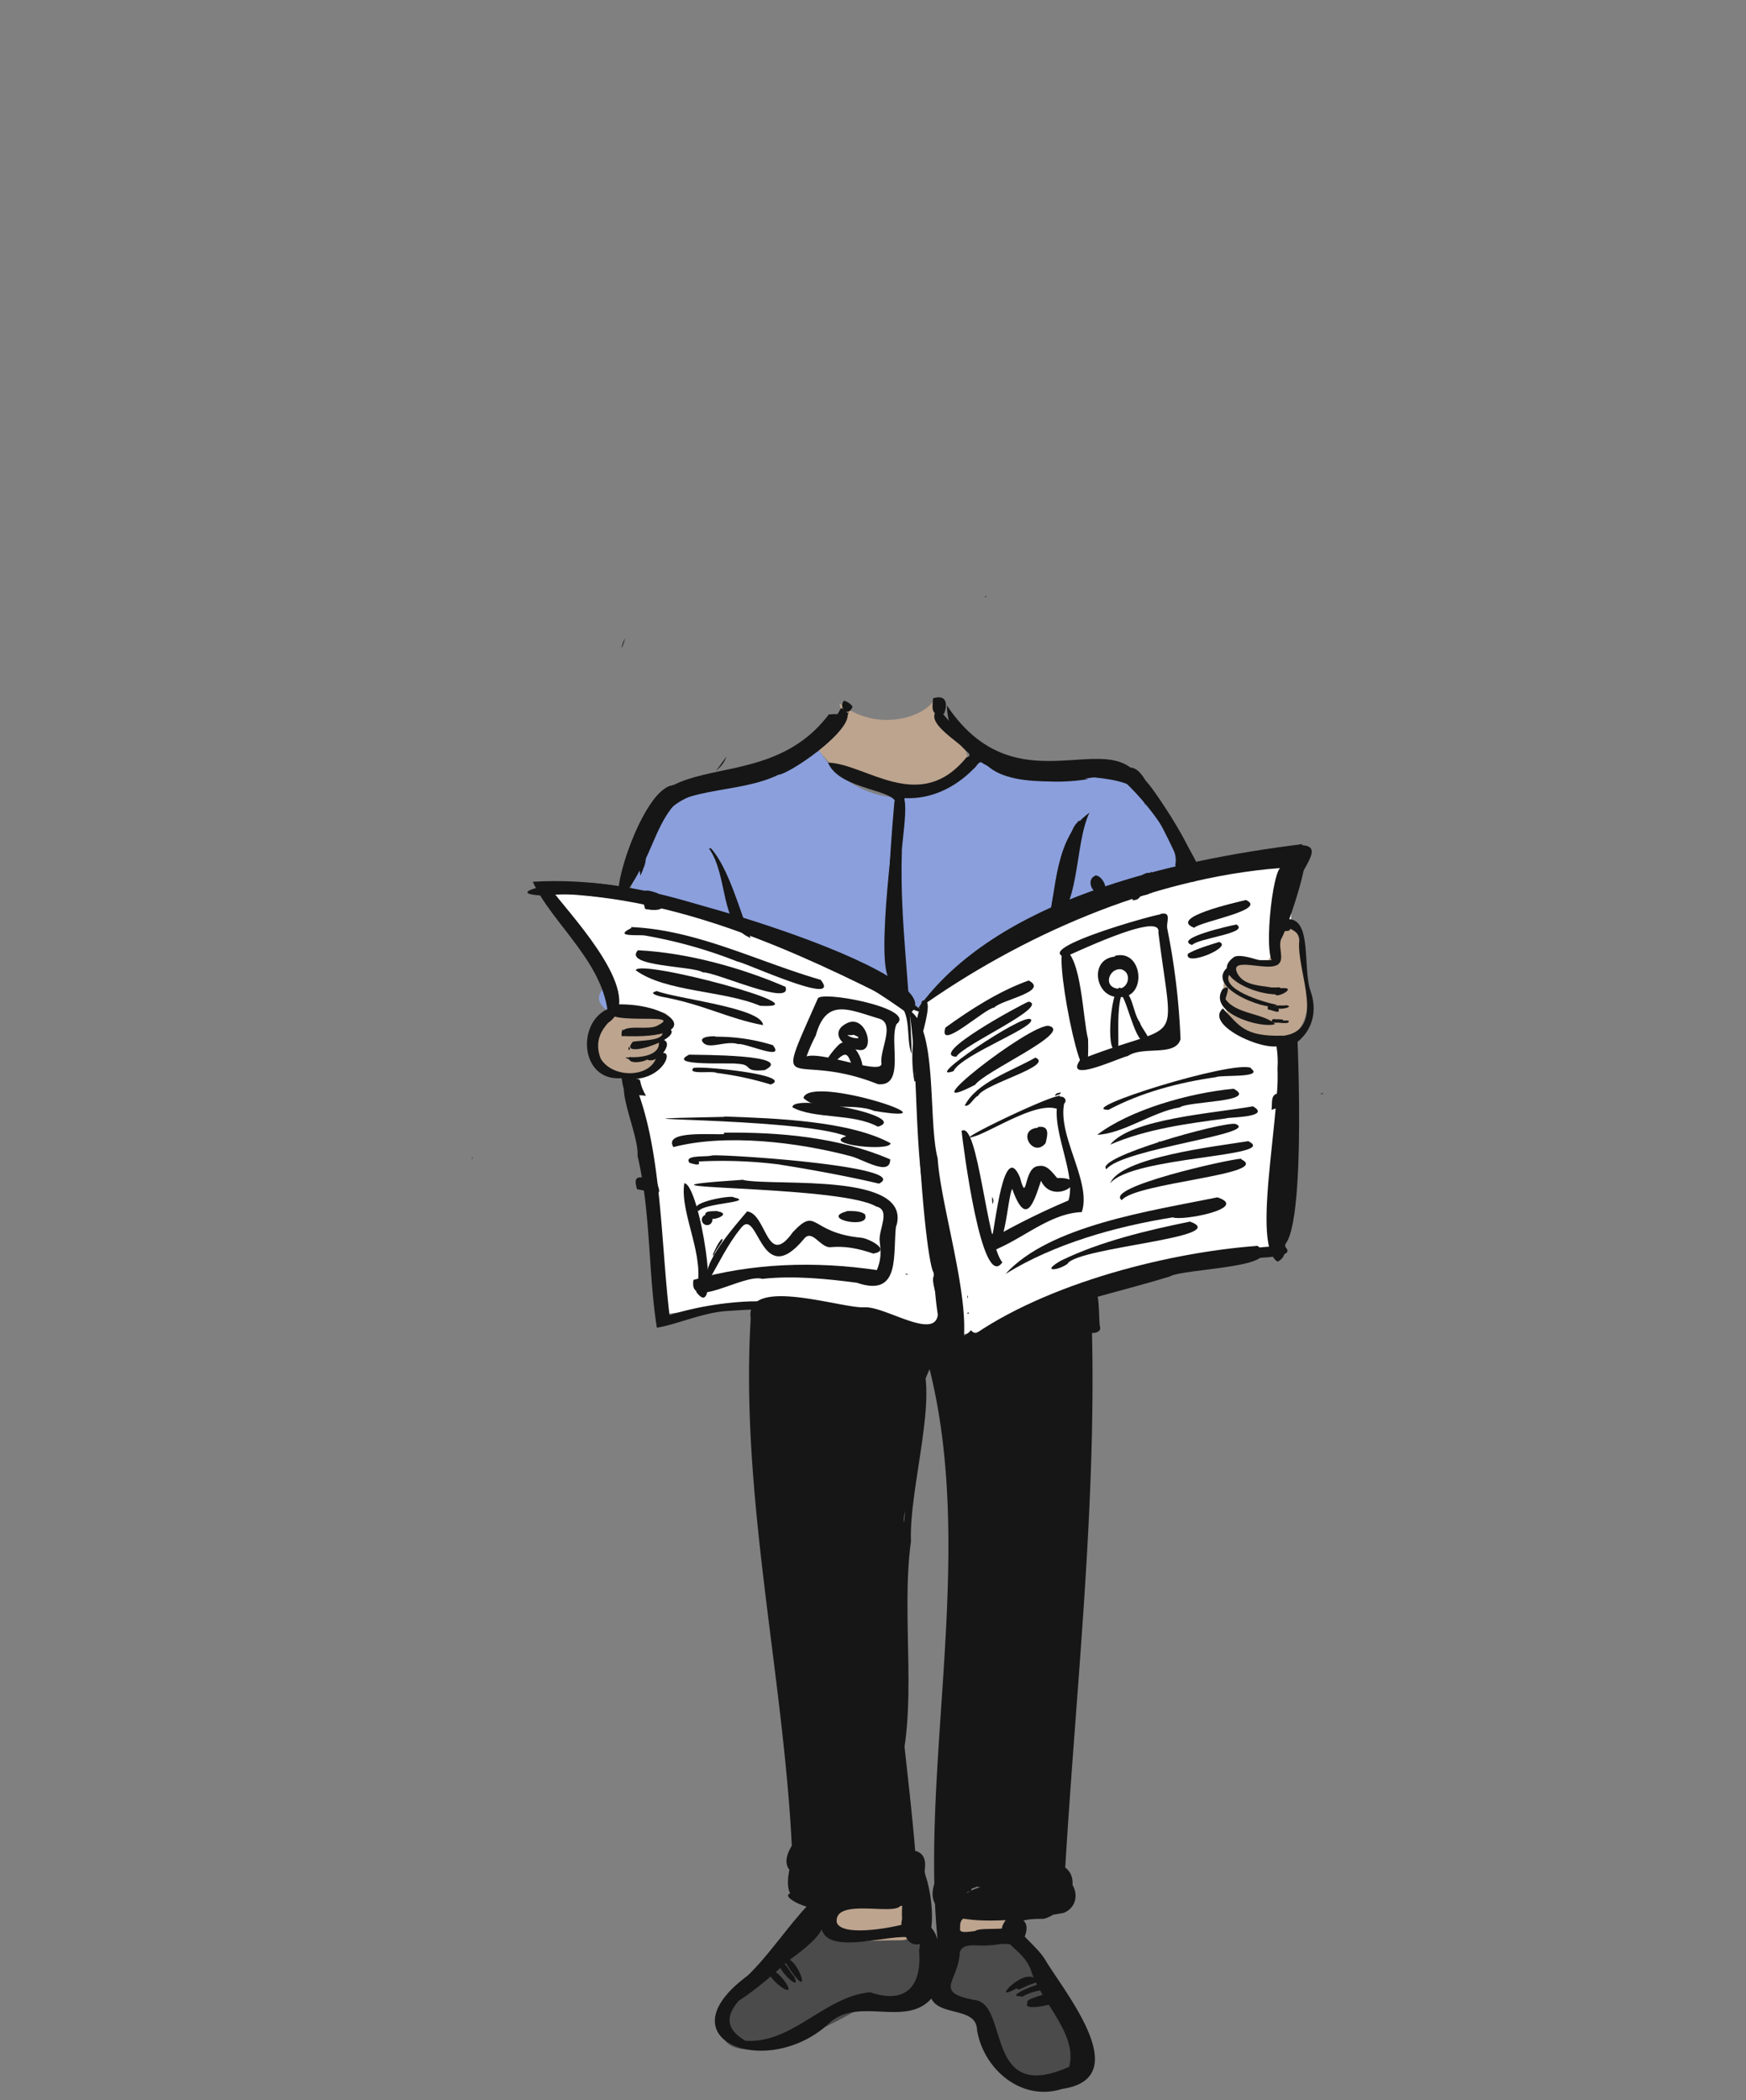 <svg xmlns="http://www.w3.org/2000/svg" xmlns:xlink="http://www.w3.org/1999/xlink" viewBox="0 0 496.8 597.6"><rect x="0" y="0" width="496.8" height="597.6" fill="#808080" stroke="none"/><defs><mask id="a" x="134.1" y="329" width="1" height="1" maskUnits="userSpaceOnUse"><polygon points="134.1 329 135.1 329 135.1 330 134.1 330 134.1 329" fill="#fff" fill-rule="evenodd"/></mask></defs><path d="M238.8,200.1c11.4,8.9,25,3.4,27-1.1,6.9,14.2,21.3,20.8-8.9,25.8-10.4.7-18.8-3.7-25.2-13C237.5,207.3,240.9,206.4,238.8,200.1Z" fill="#bda48e" fill-rule="evenodd"/><path d="M231.6,545.7c-43.1,33.7-29.1,50.4,13.4,25.6,16.7.9,22.2-6.5,17.9-19.2C256.2,550.2,245.7,548.1,231.6,545.7Z" fill="#161616" fill-rule="evenodd" opacity="0.5" style="isolation:isolate"/><path d="M271.6,553.5c-11.9,18.7-1.9,15.2,7.8,20.9-.5,20.6,30.8,27.5,29.1,9.7-1.7-6.2-8.4-16.6-20.5-31.5Z" fill="#161616" fill-rule="evenodd" opacity="0.5" style="isolation:isolate"/><path d="M233.2,213.7c-55.2,16.2-45.2,0-58.3,62.1-.2,4.9-10,7.3,0,13.2,1.7.9,9.5-2.3,14.9,1,2.6,1.4,20.3-24.1,22.8-22,8.6,7.4,1,44.4,3.5,47.1,4.5,3.5-1.4,30.3.7,39.7,40.3,17.2,47.3,16,90.5,2.9l-3.2-40.2c.4,8.5,1.5,14,3.2,16.5.6.8-3.5-10.5-1.5-16.9,1.2-3.8-13.1-37.9-.7-50.1,4.4-4.3,30.4,22.8,41.8,25.4,7.4-27.4,2.9-35.9-28.3-73.1l-41.5-3.4C266.8,231.7,243.5,230.3,233.2,213.7Z" fill="#8b9fdc" fill-rule="evenodd"/><path d="M152.8,253.1c52,6.3,70.3,7.1,108,33.9,46.5-31.9,52.6-35.1,107.4-43.8l-5.4,112.3c-16.6,1.6-30.5,4.2-41.8,7.7-78.5,36.6-42.4-.6-133.2,10.9C181.1,323.1,182.3,280.9,152.8,253.1Z" fill="#fff" fill-rule="evenodd"/><path d="M231.6,540.9c20-2.9,29.9-3.2,29.9-1s2.2,12.2-5.4,12.2C239.9,552,232.9,555.4,231.6,540.9Z" fill="#bda48e" fill-rule="evenodd"/><path d="M270.4,540.1q-1.2,12.9,0,12.9c1.2,0,15.5,1.5,16.2-.9C292,538.3,287.9,544.7,270.4,540.1Z" fill="#bda48e" fill-rule="evenodd"/><path d="M172.9,289c13.6-1.2,20.6-3.2,15.7,4.5C193.7,312.3,154.7,308.3,172.9,289Z" fill="#bda48e" fill-rule="evenodd"/><path d="M368.2,263c-12.8.3,1.9,15.9-17.7,10C336.6,299.7,386.5,313.8,368.2,263Z" fill="#bda48e" fill-rule="evenodd"/><path d="M267.7,201.4c-8,4.2,12.5,13.1,7.3,14.1-13.3,16.4-28.6,1.8-39.4,1.5h0c3.4,8.2,20.7,7.4,19.3,12.4-.6,7.6-6.5,50.2-.8,49.8.3-16.8,1-35.3,3.3-52.1,7.5.4,14.4-3,19.6-8.3,1.1-.8,1.5-2.7,2.8-1.5,9,5.1,19.9,6,29.8,4.4-16.7-3.2-33.5-7.2-42.4-20.1" fill="#161616"/><path d="M239,203.7c0,5.5-8.2,7.5-11.7,10.7h.2c-4.5,3.4-9.5,6.8-14.9,8.9,11.6-4.1,23.3-8.7,28.9-20.5-1,.2-3.2-.6-2.5,1.3" fill="#161616"/><path d="M201.7,241.4c5.6,7.7,3,22.1,11.9,25.5-3-7.4-6.2-19.8-11.3-25.5" fill="#161616"/><path d="M301.3,311.3c-.2-.1-.1.2-.1.3s1.4-1.3.1-.5" fill="#161616"/><path d="M258.2,362.8c.2-.5-.4-.3-.7-.3l.8.3" fill="#161616"/><path d="M212.1,580.7c-16.5-9.6,17.3-22.4,21.7-31.7,2.9,9.7,30.6-3.8,27.7,5.9.9,10.1-3.6,15.5-13.9,12C234.7,568,225.5,581.6,212.1,580.7Zm61.1-32c-.3-4.7,3.6-2.6,6.8-2.7.3.4,7.6-1,5.8.9-3.4,5.4,5.4,7.2,7.6,13.9,2.5,8.5,13.4,18,10.8,27.3-24.3,10.9-16.9-18-26.9-19-11.9-2.3-4.6-5.1-4.2-13.6,1.4-4.3,9.5.6,10.3-4.2S272.3,551.8,273.2,548.7Zm-17.1-6.3c3.2-.9.1,3.3.4,5.3-3.9,1-16.8,3.3-18.4-.6C237.1,540,253.9,545,256.1,542.4Zm18.1-.7c-.6-2.2,2.8-4.4.7-5.8,6.7,2.6,18.5,2.3,24.5,1.6C294.3,544.2,281.8,542,274.2,541.7Zm-4.4-.5c-1.3-5.6,2-10.9-.1.1Zm-9.4-14.7c-3.7-44.1-14.5-95.5,4.1-136.9,13.4,53.6-3.3,114.8,2.6,165.4.3-3.3-2-9.4-7.3-7.8-1-6.2,7.9-18.9.4-20.6Zm-2.5-143.2-.5-.2c3.5-3.9,2-1.1,4.5,1.5-.5,2-2.1-1.8-4-1.3Zm9.3-20.8c-3.7-.5-.2,6.1-.6,8.5a1.3,1.3,0,0,1-.1-.6c3.2,13.7-14,1.2-20.5,1.6s-34.1-9.2-32.4,3.2c-3,50.2,9.2,100.4,11.7,150-8.9,14.7,24.1,9.7,31.7,5,1.5,13.7-19.2,7.3-27.9,8.7-11.7-1.7.7,5.7,5.8,3.9-6.8,6-12.7,12.9-20.2,18-28,18.8,2.7,31.5,20.8,15.3,8.3-8.4,22,1,29.5-7.4,2.5,5.1,12.8,2.3,13,8.9,1.8,11.2,12.7,20.5,24.2,16.8,20.8-3,1.2-26.9-4.6-36.4-3.5-6.3-15.6-12.1-.7-12,5.7-1.2,11.5-10.5,6.2-14.6,3.3-54.8,9.7-109.8,7.2-164.6-8,.8-30.2,17-34,11.7C269.6,385.9,267.3,367.2,267.2,362.5Z" fill="#161616"/><path d="M275.3,369.3c.3,0,0-.6,0-.8v.8" fill="#161616"/><path d="M275.3,373.9l.5-.3c-.4-.2-.5-.2-.5.3" fill="#161616"/><path d="M282.4,342.6a1.8,1.8,0,0,0-.1-2,13.4,13.4,0,0,0,.1,2" fill="#161616"/><path d="M252.5,344.6l.2.2C252.7,344.6,252.6,344.6,252.5,344.6Z" fill="#161616"/><path d="M265.5,342.7c-3.2-.5-1.7,2.7-1.8,4.6,1.8-.3,3.2-.2,2.6-2.5-.2-.5.6-3.1-.8-2.5" fill="#161616"/><path d="M255.8,525.6c-7.6,10-20.3,4.5-31.2,6.5-2.9,14.2,10.5,7.7,19.4,8.9,6.1.2,23.5-.6,18.2-11.1a5.7,5.7,0,0,0-6.4-4.3" fill="#161616"/><path d="M275.9,530.6c-2.5,2.7-4.4-1.7-7.7.8-13.3,20.4,23.6,14.9,34.5,12.9,6.5-2.8,2.6-12.5-4-10.4-7.6,4.2-17.4.4-23.8,4.9,2.1-2,7.4-8.2,1-8.1" fill="#161616"/><path d="M257,526.6c-5.8,1.9.6,8.8,0,12.8s-1.5,17.4,6.7,13c3.5-4.3.6-26.3-6.7-25.9" fill="#161616"/><path d="M213.1,561.8l-.2.3.2-.3m1-1.2-.3.4.3-.4m20.6-16.8-.2.3.2-.3m-2.2-4.3c-7.8,7.2-13.8,17.8-22.5,25.2-18.7,22.4,39.2-22.9,22.5-25.3" fill="#161616"/><path d="M240,199.5c-1.3,2.2,1.2,4.6,2.5,1.8.4-.5-1.7-1.9-2.4-1.9" fill="#161616"/><path d="M265.5,198.7c-.4,3.5-.3,5.1,3.1,4.4,1-2.3,1-5.7-3.1-4.4" fill="#161616"/><path d="M280.3,169.9c.3.1.3,0,.3-.3l-.4.3" fill="#161616"/><path d="M262.9,385.7h0m-.2-7.3c-3,.8-10.1,4.9-3.6,6.1-3.3,4.7,6.7,1.4,3.8-.5,1.4-.7,2.1-3-.2-2.6,1.4-.8,2.3-3.4-.1-3.2" fill="#161616"/><path d="M294.5,563.3c-.8.1-7.5,2.4-4.5,2.8l2.4-1.1h-.1c.5-.2,4.6-1.3,2.2-1.8" fill="#161616"/><path d="M297.7,564.3c-.9.4-9.8,3.2-6.8,3.9.8-.9,8.7-3.1,6.8-3.7" fill="#161616"/><path d="M297.6,567.3c-1.1.5-7.4,1.9-4.6,2.9,1-.8,6.6-1.6,4.6-2.8" fill="#161616"/><path d="M218.9,560.6c-1.1,1.3,4.1,6,5.3,5.6s-3.9-6.7-5.3-5.6" fill="#161616"/><path d="M221.9,558.5c-1.4,1.4,6.6,9.1,4,3.8-1-.7-2.5-4.6-4-3.8" fill="#161616"/><path d="M223.4,559h.2c-.2.1-.1-.1-.2-.1m-.5-1.4c9.6,15.5,4-2.2,0,0" fill="#161616"/><path d="M276.6,535.5c-4.4,1.3-.4,4.2-.1,1.9,2-.6,2.6-1.1.1-1.6" fill="#161616"/><path d="M277.5,550.7c-.1.1-.1.2,0,.2l-.6.2h0a.5.5,0,0,1,.6-.2m8.3-2.3c-1.2.6-9.8-.3-8.2,1.5-4.4,3.3,3,3.8,6.4,3.2s6.4.9,5-1.2c-1.4,0-2.2-1.4-3.4-1.4s1.7-.8.2-1.4h0" fill="#161616"/><path d="M292.9,562.5c-3.3-.5-10.8,7.3-3.7,3.3H289c1.7-.8,9.8-2.2,3.9-3.4" fill="#161616"/><path d="M297.3,564.3c-1.4-.3-12.1,4.1-6.6,3.7,1.1-1.4,10.3-1.7,6.6-3.6" fill="#161616"/><path d="M301.2,567.4c-2.4.6-8.3.3-9,2.9s16.1-1.7,9-3.1" fill="#161616"/><path d="M253,278.4c-.9-.1-.4,2.2-.5,2.6,2,0,2.9-3.7.5-2.6" fill="#161616"/><path d="M300.7,311.2c-.2,0-.4.4-.5.6s3.2-1.3.5-.6" fill="#161616"/><path d="M252.5,278.5c-.7,6.6,4.7-2.1,0,0" fill="#161616"/><path d="M300.3,221.6c-1,1.4,3.6.3,3.8.5s-2.7-1.1-3.8-.5" fill="#161616"/><path d="M325,249a46.4,46.4,0,0,1,1.1,5.1c.4-.3,2.3-.3,1.9-1.2-.7-2.5.6-6-3-3.9" fill="#161616"/><path d="M327.4,248.3c-11.4,2.5,3,13.1.3-.3l-.3.2" fill="#161616"/><path d="M309.8,231.4c-9.6,6.8-9.4,21.9-11.6,32.6,9.4-4.3,7.3-23.4,11.8-32.8l-.3.2" fill="#161616"/><path d="M288.2,545.3c-1.8,16.8,7.7,2.2,2.1.8a1.1,1.1,0,0,0-2.1-.7h0" fill="#161616"/><path d="M257.5,429.8c-.1,3.9-.8,4.9,0,.1m3.8-13.4h0m.3-30.2c0,3.3-.1,7.7-.3,10.7-14.5-14.8-7.1,100.6-6.2,109.7,6.5-19.3,1.1-46.4,4.1-68.1-.6-15.4,8.2-42.4,2.4-52.3" fill="#161616"/><path d="M254.5,228c-1.7,19-2.6,37.8-1.5,56.6,7.2,1.1,4.4,10.6,6.4,15.3-.4-18.9-3.4-37.9-2.8-57.2-.2-2.7,3.4-21.8-2.1-14.7" fill="#161616"/><path d="M253.5,293.9c0,.2,0,.3.1.4s-.1-.3-.1-.4" fill="#161616"/><path d="M310.7,366.9c.4,4.1-5,8.8-1.1,11.9,1,1,3.9.4,3.4-1.2s.2-11.8-2.3-10.7" fill="#161616"/><path d="M302.6,260h0m3.8-25.8c-2.8,2-10.1,30.9-6.8,29.2,2.5,2.5,10.7-35.2,6.8-29.2" fill="#161616"/><path d="M300.7,311.2c-2.1,1.3,3.1-.9,0-.1" fill="#161616"/><path d="M177.8,181.8a6.2,6.2,0,0,0-.9,2.7c.4-1,.7-2,1-2.9v.2" fill="#161616"/><path d="M204.3,218.6l-.6.7a8.5,8.5,0,0,0,3-4l-2.4,3.3" fill="#161616"/><path d="M323.7,250.4c-3,.2-1.1,3.6-1.5,5.7,3.9.5,2.9-6.4,1.5-5.7" fill="#161616"/><path d="M362.8,294.9c-.4,6.7,4.9-.3.1-.1" fill="#161616"/><path d="M364.2,311.1c-2.9,0-2.1,2.7-2.4,4.7l3.9-1.3c-.8-1.2.7-4.4-1.5-3.4" fill="#161616"/><path d="M329.1,325.4c-.4.7,1.1-.2.9-.7l-.9.7" fill="#161616"/><path d="M283.8,217.8h0m-5.2-3.2c4.3,10.2,24.9,7.9,34.5,6.3-11.5-3-24.8,1.4-34.5-6.2" fill="#161616"/><path d="M316.4,221.4c4.5.5,7.7,3.8,9.6,7.8-1.7-7.1-2-7.8-9.6-7.8" fill="#161616"/><path d="M327.4,248.4c-4.3.4-3.2,3.4-3,6.7l3.4-1.1c-.2-1.4,1-6-.4-5.6" fill="#161616"/><path d="M375.7,311.3c1.1.2.8-.7,0,.1" fill="#161616"/><path d="M231.3,210.8c-.9.7-2.4,2.6-3.2,3.3h.1a58.7,58.7,0,0,1-16.6,9.2,81.6,81.6,0,0,0,10.6-3.4l-.5.3c2.8-.5,16.7-9.1,9.6-9.4" fill="#161616"/><path d="M182.3,237a49,49,0,0,0-.1,12.1c2.7-4.7,0-9.8.6-14.9a27.4,27.4,0,0,0-.5,2.8" fill="#161616"/><path d="M183.6,258.5c12.9,3.1-3.9-12.8,0,.3" fill="#161616"/><path d="M187.1,274c1.4-.2,0-.6-.3-1l.3,1" fill="#161616"/><path d="M205.4,223.5h0m33.9-22c-19.5,35.2-61.5,6.9-57.2,46.6,3.5-2.7.1-9.4,2-13.4,8.2-11.7,25.7-8.2,37.9-14.5l-.6.3c4.2-.5,26.3-16.4,17.9-19" fill="#161616"/><path d="M269.4,200.7c1.4,31.6,52.6,11.1,57.6,28.5-5-29.5-35.5,4.6-57.6-28.5" fill="#161616"/><path d="M176.9,306.8c.7,6,2,4.4,6.9,5C180.4,305.9,184.8,307.4,176.9,306.8Z" fill="#161616"/><path d="M181.3,338.4l3.2.6c4.5,1.3,2.9-.2,2.2-3.5-3.5,0-7.1-2.3-5.4,3" fill="#161616"/><g mask="url(#a)"><path d="M134.1,329.8c.5.1.3-.5.5-.8a2.2,2.2,0,0,1-.5.8" fill="#161616"/></g><path d="M182,336.8l4.2.8c2.9-.7-6-3.1-4.2-.8" fill="#161616"/><path d="M235.9,203.2c-20.5,27.3-57.9,3.7-53.6,45.9,5.4-28.3,17.9-21.5,40.1-29.4l-.6.2c5-.3,28.1-18.2,14.1-16.6" fill="#161616"/><path d="M183.7,258.7c4.4.6,4.3.1,3.5-4.5-5.5-2-4.3-.1-3.5,4.5" fill="#161616"/><path d="M187.1,274c1.4-.2,0-.6-.3-1l.3,1" fill="#161616"/><path d="M368.7,241.2c-35.3,6.8-88.2,20.6-107.7,46.3,24.8-21.7,56.9-31.5,88.2-39.6C351.2,246.6,378.4,244.3,368.7,241.2Z" fill="#161616"/><path d="M369.5,244c-.7,3.9-10.6,32.6-6.1,30.6,2.5-1.4-.1-5.4,1.3-7.7s10.4-28.3,4.8-22.8" fill="#161616"/><path d="M360.8,282.7c1.8.1,3.5.8,3-1.7-1.4.1-3.6-.6-3,1.7" fill="#161616"/><path d="M360.8,287.3c1.1-.1,4,1.8,2.8-.7-1.3,0-3.3-1.6-2.8.7" fill="#161616"/><path d="M362,291c4.7.2-1-2.4,0,0" fill="#161616"/><path d="M362.9,294.9c3.8,13.9-7.8,58.7.6,64.1,4.8-2.1.2-10.5,1.1-14.9.4-14.7,4.4-36.9-1.8-49.2" fill="#161616"/><path d="M262,295.6h0m.4-10.9c-2.5,7.4-3.6,15.4-2.2,23.1l1-.8c-3.8-1.6,6.6-24.2,1.2-22.2" fill="#161616"/><path d="M260.9,312.8c2.5,65.5,10.4,66.1,0-.1" fill="#161616"/><path d="M268.8,366.6c-1,.5-3.1.9-2.2,2.4,0-.2-.1-.3-.1-.5,0,2.9,1.1,1.5,2.9.8-.6-.7-.1-2.2-.6-2.8" fill="#161616"/><path d="M365.3,354.5c-31.4,1.2-62.2,14.4-90,27.4-4.4,3,.2-.8-5.4-6.3-8.1,29.5,23.8-5,34.7-6.3h-.4c14.5-5,31.2-7.6,46.2-10.4,2.6-1.5,20.6-.1,14.8-4.5Z" fill="#161616"/><path d="M275.3,369.3c.3,0,0-.6,0-.8v.8" fill="#161616"/><path d="M275.3,373.7c0-.4-.1-.1-.1.1" fill="#161616"/><path d="M152.2,254.3h0m-.6-3.4c5.5,12.2,21.6,23.9,21.5,40.1,10.7-7.4-9.2-28.9-15.3-36.7,35.3,1.1,68.2,16,99,31.7,14.7,6.6-4.1-5.4-8.2-6.4-29.3-16.2-63.2-30.7-97-28.7" fill="#161616"/><path d="M177.1,292.9c-.9,2.9,1.4,2.2,0-.1" fill="#161616"/><path d="M178.9,297.9c-.4,1.5.9.8,0-.1" fill="#161616"/><path d="M179.3,300.9h-1.4c.8.5,2.8,1.3,1.4-.2" fill="#161616"/><path d="M179.8,306.1c-6.2.7,2.1,16.4,1.6,22.8,3.8,16,3,33,5.5,48.9,6.1-1,13.9-4.7,21.1-4.8h-.4c16-1.1,34.8-1.1,50.1,3.7,2.7,1.7,17.4,5,9.3-1-.4,5.6-11.6-1.4-15-1.4a164.5,164.5,0,0,0-38.3-4,90.9,90.9,0,0,0-23.2,3.9c-2.6-21.7-2.2-49.2-10.7-67.7" fill="#161616"/><path d="M163.2,261.4l-.2-.4.2.4" fill="#161616"/><path d="M370.5,240.2c-37.4,4.7-87.1,15.7-109.5,47,29.1-20.8,66.3-37.3,103.2-40.2-2.7,3.1-5.2,31.1-.5,26.8-.5-14.3,4.1-5.5,3.4-11.1-3.3-10.6,12.2-21.7,3.4-22.2" fill="#161616"/><path d="M364.3,281c-1.8-.3-1.5.5-1.4,1.9s6.9-2.2,1.4-1.7" fill="#161616"/><path d="M365.8,286.1h-3c-.7,1.9,6.5.4,3-.1" fill="#161616"/><path d="M365.1,290.1c-.6.1-3.1-.6-2.2.9.3-.2,4.5.7,3.7-.6H365" fill="#161616"/><path d="M368.9,294.1c-8.8,2-4.8.6-5.4,10,.4,16,1,32-2.6,47.7,11.4,18.2,8.5-51.5,8.2-57.9l-.2.2" fill="#161616"/><path d="M258.7,287.5c2.9,18.9,1.1,39.6,5.3,58.7a.4.4,0,0,1-.1-.3c2.7,9.1.3,37.9,9.1,40.3,5-11.2-5.3-41.9-6.2-56.6-2.8-10.7.1-37.3-8.1-42.1" fill="#161616"/><path d="M357.8,354.5c-26.9,2-63.3,11.6-84.5,28.1-.6,5.5,11.7-5.3,14.4-5.4,14.4-6.2,30.3-9.4,45.2-14C336.8,360.9,366.5,360.8,357.8,354.5Z" fill="#161616"/><path d="M163.7,251.2c-3-.7-21.5,2.9-9.8,3.6,36.5-2.8,75.6,12.7,104.7,33.8,16.3-11.1-82.3-40.6-94.9-37.1" fill="#161616"/><path d="M318.3,219.2a1.6,1.6,0,0,0,.6,2.3c5.5,4.6,17.1,18.4,15.5,24.6.9,3.4,5.3,7.4,7.4,2.6-1.1-4.9-18.7-33.1-23.5-29.7" fill="#161616"/><path d="M320.5,218.5c-3.4-.3-3,4.1.3,2.8,6.2,5.6,11.1,16.3,14.7,24,12.7,8.9-7-20.9-9.4-23l.2.3c-1.3-2-3-5-5.9-4" fill="#161616"/><path d="M311.6,249.2c-2.7,1.1-.8,5.6,1.8,4.8s0-5.1-1.8-4.9" fill="#161616"/><path d="M351.3,272.2c-8.3,5.6,8.7,12.2,13.5,10.4-1.5-3-10.1-.6-12.7-5.6s8.4-.6,11.1-2.4-3.7-1.3-4.8-1.4-4.8-1.7-7.1-1" fill="#161616"/><path d="M349,275.5c-6.1,6.2,13.9,12.9,14.2,10.4-3.5-.7-16.7-4.5-13.1-9.1.8-.7-.3-1.9-1.1-1.2h0" fill="#161616"/><path d="M347.9,281.4c-4.5,6.9,11.2,11.4,14.9,10-3.2-3.1-11.2-2.8-14.1-7.1.2-1.2,1.8-4.5-.7-2.9" fill="#161616"/><path d="M347.9,287c-6.4,5.8,20.7,15.9,17.1,7.7-11,.3-12.3-2.8-17.1-7.8" fill="#161616"/><path d="M364.2,261.9c-.2,2.4,5.6,1.8,5.5,5.7-1,8.6,8.3,25.9-5.1,27.2-1.7,1-1.7,5.2,1.1,3.8,6.8-3,9.7-9.6,7.2-16.6s1.1-23.4-8.7-20" fill="#161616"/><path d="M173.3,286.4c-3.8,6.2,21.8,1.3,14,5.3-2.7,1.9-11.1-1-10.4,3.1,25.5,1.1,14.3-10.3-3.6-8.9" fill="#161616"/><path d="M187.8,292.2c3.1,4-4.3,3.7-7.7,4.2-5.5,6.2,19.8-2.7,7.7-4.5" fill="#161616"/><path d="M187.4,296.2c.8,3.9-4.6,4.8-8.3,4.6-.8,2.1,3.9,1.5,5,.7,3.3,1.6,8.8-6.1,3.4-5.7" fill="#161616"/><path d="M173.2,287c-9.2,3.7-8.2,20.6,3.4,19.8,12.8,2.3,16.3-10.6,10.2-6.3,0-.1,0-.1.1-.1-1.5,6.4-12.6,6.6-16,.8C167.1,291.1,180.1,288.4,173.2,287Z" fill="#161616"/><path d="M292.7,279c-8.4,3-16.5,8.2-23.7,13.4-2.2,7.1,11.2-5.5,13.9-5.7C284.9,284.5,298.6,282.1,292.7,279Z" fill="#161616"/><path d="M292.7,285c-2.1.8-28.7,15.2-20.6,15.7,1.9-3.4,26.6-14.3,20.6-15.7" fill="#161616"/><path d="M293.1,290c-2.3-1.5-31.1,18-21.8,14.8,2.2-4.8,25.1-13.1,21.8-14.9" fill="#161616"/><path d="M298.4,291.9c-5.4-.6-40.8,27.1-20.8,16.7l-.3.3c2.1-3.8,28.4-15.2,21.1-17" fill="#161616"/><path d="M294.5,301c-6.5,3.7-16.7,7-20,13.6,1.5.4,2.4-2.2,3.8-2.8,1.6-3.4,22.1-8.6,16.2-10.9" fill="#161616"/><path d="M302.6,270.1c-3.1,2.3,7.7,53.5,7,25.6-1.5-5.4-1.8-23.8-7-25.7" fill="#161616"/><path d="M332,262.4h0m-1.9-2.2c-2.9.4-35.8,9.7-27.1,12.1,3.8-1.6,27.6-13,26.6-7,4.3,34.5,7.4,24.5-22.2,36.2-4.9,7.1,11.2-.6,13.5-1,4.3-3,13.5.3,15-4.8a197.6,197.6,0,0,0-3.8-31.6c0,.1.1.3.1.4-.6-1.9,1.5-5.3-2.1-4.4" fill="#161616"/><path d="M319,275.8c3.5,1,1.9,6.4-1.6,5.4s-1.6-5.8,1.6-5.4m-1.8-3.6c-7.4.7-5.6,11.6,1,11.5,8.4.8,7.1-13.9-1-11.7" fill="#161616"/><path d="M318.7,281c-2.9.3-4.3,21.8-.5,16.9.1-4.4-.4-10.6.9-14.8,2,2.5,4.4,16.3,7.9,13-.4-1.8-2.1-3.4-2.7-5.2-2.1-2.9-1.9-8.8-5.6-9.8" fill="#161616"/><path d="M354.5,256.1c-2.4.6-22.4,5-14.7,7.9,1.7-1.8,21.1-5.1,14.7-7.9" fill="#161616"/><path d="M351.7,263.1c-1.8.3-18,4-12.5,5.8,1.8-2,16.8-3.4,12.5-5.9" fill="#161616"/><path d="M346.7,268.1c-2.3.7-6.6,2-8.7,3.3-1.2,4,13.5-2.2,8.7-3.4" fill="#161616"/><path d="M282.5,351.9l-.4.2.4-.2m19.1-40.1c-3.4,0-34.5,15.2-23.3,11.2,6.3-2.6,16.8-9.3,22.4-7.5-.6,7.9,5.5,19.4,3.3,26.1a202.5,202.5,0,0,0-20.4,10c-4.4-2.7-3.7,6.1.5,3.6,7.7-3.4,15.2-10,23.7-10.3,2.9-8.5-6.9-21.5-5-30.9,1-.9-.1-2.2-1.2-1.9" fill="#161616"/><path d="M273.6,321.8c.4,3.7,5.7,45.9,11.6,37.4-4.5-5.3-6.9-40.5-11.6-37.4" fill="#161616"/><path d="M295.5,331.8c-4.4.2-3.1,11.4-5.3,3.2-4.6-10.8-7,13.7-7.9,16.8,3.4,7.9,4.4-11.4,5.7-13.5,3.9,10.8,6,4.4,8.2-2.3,3.6,7.6,15.1-1.1,4.6-.8-1.4-1.6-2.9-3.9-5.3-3.4" fill="#161616"/><path d="M294.7,323.3h0m.6-2.4c-6.2.5-1.4,8.8,2.2,4.4.5-2,1.4-5.2-2.2-4.6" fill="#161616"/><path d="M356,303.9c-5-2.4-50.6,11.9-40.6,11.9,9.4-5,20.1-7.8,30.6-9.3,1.2-.7,13.7.3,10-2.4h0" fill="#161616"/><path d="M351,309.8c-12.7,1.2-29.5,6-38.8,13.1,7.4-.3,15.9-6.6,23.5-7.8C338.2,313.3,358.2,313.6,351,309.8Z" fill="#161616"/><path d="M356.5,314.8c-11.1,2-34.7,3.5-40.6,10.9,10.4-4.5,22.1-6,33.3-7.5h-.4c1.2-.3,13.1-.3,7.7-3.4" fill="#161616"/><path d="M343.2,323.3h0m8.3-3.5c-3.9-.6-40.3,9.6-36.7,12.9,4.6-5.9,44.3-10.1,36.7-12.9" fill="#161616"/><path d="M355.3,324.7c-9.4,1.5-36.5,4.6-39.4,12,6.2-7.7,48.3-7.5,39.4-11.9" fill="#161616"/><path d="M353.2,329.7c-3.9.2-39.3,8.2-34,11.8,3.8-5,42.9-7.3,34-11.6" fill="#161616"/><path d="M346.4,340.7c-19.1,3.9-47.8,8-60.3,21.8,13.9-8.6,31.3-13.5,47.6-16.1,2.6,1.1,22-2.6,12.7-5.7" fill="#161616"/><path d="M338.6,347.6c-12.2,2.5-25.4,5.6-36.7,11.1-6.1,3.5-.5,2.8,2,.8h-.1c3.5-4.7,47.1-7.4,34.8-11.9" fill="#161616"/><path d="M183.6,266.3h0m-4-2.2c-5.3,2.6,2,1.8,3.9,2.1a133.5,133.5,0,0,1,26.3,7.4c2.3.3,30.1,13.2,23.7,5.2-17.7-5.1-35.2-14.2-53.9-15" fill="#161616"/><path d="M182.8,270.1h0m-1.2.2c-4.7,4.8,15.8,4.5,18.4,6.4,3.3-.3,25.6,10,23.5,4.1-12.7-5.5-28-9.7-41.9-10.4" fill="#161616"/><path d="M180.9,276.1c8.5,6.2,24.9,5.7,35.4,10.1,19.5,1-34.9-13.6-35.4-10.1" fill="#161616"/><path d="M186.9,282c-2.1.5-.8,1.1,1.3,1.6,12.1,2.2,18.8,6.2,28.9,8.1-.1-4.9-24.6-7.5-30.2-9.7h0" fill="#161616"/><path d="M232.1,294.7c3-10.8,9.2-7.5,18.2-4.8,4.4,1.5,0,8.9.5,12.6s-16.7-3.4-21.3-1.9a44.1,44.1,0,0,1,2.6-5.9m.7-10.8c-13.3,30.2-8,14.6,17,24.6,7.9.8,3.1-12.3,5.3-17.1,5.8-4.4-20.5-9.4-22.3-7.4" fill="#161616"/><path d="M242.7,294.4c3.7,1.3-.1,1.4-1.6.1C241.2,294.5,242.9,294.7,242.7,294.4Zm-1.4-3.4c-5.8,2.6-1.3,7.4,3.3,7.8S246.5,288.9,241.3,291Z" fill="#161616"/><path d="M243.3,298.4h0m0,.1c.2.1.1-.1.1-.2m-4.7,2.9h0m.3-4.2c-1.6,1.2-7.2,8.3-2.1,5.9,5.1-5.6,4.1-1.7,6.7,2.6,4.6.4-.6-11.3-4.6-8.5" fill="#161616"/><path d="M203.6,294.9c-1.2-.1-5.2.1-3.4,1.9s6.5-.8,9.8.3c2.1-.4,13.6,5,9.9.3a53.2,53.2,0,0,0-16.3-2.4" fill="#161616"/><path d="M196.1,300.1c-6.9,3.4,12.3,2.2,13.7,2.6,4.8.2,1.3,2.4,7.8,1.8C226.5,300,198.6,300.2,196.1,300.1Z" fill="#161616"/><path d="M197.3,303.9c-1.9,2,5.5.7,6.6,1.4a89.9,89.9,0,0,1,15.4,3.3c7-2.7-20.1-5.4-22-4.7" fill="#161616"/><path d="M206.1,317.8c-47.9,1,20.5-.1,34.7,5.5-7.3,2.3,12.5,4.5,12.6,2-11.8-6.4-33-7.1-47.3-7.6" fill="#161616"/><path d="M226.3,326.2h0M206,322.7c-2.8.3-17.4-1.2-14.4,3.7,15-3.9,35.4-1.4,50.5,2.6,3.5.9,11.2,5.9,11.2.9-14.5-6.3-31.6-7.8-47.3-7.6" fill="#161616"/><path d="M202.5,328.8c-1.4.5-8.1-.3-6.3,2.1.6.1,3.3,1.2,2.6-.4a129.5,129.5,0,0,1,23.3.9h-.2c8.4,1.3,19.8,3.4,28.2,5.4C260,331.9,205.1,328.3,202.5,328.8Z" fill="#161616"/><path d="M228.6,312.4c4.1,4.2,14.2,1.2,20.1,3.7,26,4.3-18.1-10.6-20.1-3.7" fill="#161616"/><path d="M225.5,315.1c6.3,3.4,17.1,1.6,24.3,5.5,9.6-2.9-24.8-9.6-24.3-5.5" fill="#161616"/><path d="M211.4,361.3h0m-.1,0h0m40.1-15.9h0m-2.4-2h0m-37.5-7.7c-43.5,2.9,26.9,1.2,37.8,7.6,4.3,1,.6,6.6,1,9.9s.4,5.3-.8,8.2c-17.4-2.6-35.8-2-52.2,2.8-1.4,9,14.3-1.9,19.6-.3,8.9-1,18.5,0,26.9,1.1,12.8,4.4,10.1-8.5,11.2-16.5v.5c4.8-15.5-33.8-11.4-43.4-13.2" fill="#161616"/><path d="M194.7,336.7c-1.3,8.9,6.2,20.7,3.4,30.9,7.5,10.2.9-30.9-3.4-30.9" fill="#161616"/><path d="M205.4,352.6c-.8.2-3.7,6.4-2.1,4.2.1-1,3.1-4.2,2.1-4.3" fill="#161616"/><path d="M212.5,344.8c-3.1,3.7-13.7,15.5-10.9,19.7,2.6-4.5,5.5-10.5,9.1-14.9,5.1-7,5.5,18,18,3,2.3-3,4.5,2.1,7.3,2.3,4.6-.4,8,.3,12.5,1.8,5.3-.9-1.3-4.3-3.4-4.5-14.9-1.4-12.4-9.1-19.5-1.6-7.5,10.6-7.4-5.4-13.1-5.9" fill="#161616"/><path d="M240.9,344.7c-7.9,2.1,7.2,5.3,5.2.8-1.4-1-3.5-.9-5.2-.9" fill="#161616"/><path d="M208.7,340.6c-2-.4-13.8,1.9-9.9,4,1.5-2.3,16.4-2.5,9.9-3.9" fill="#161616"/><path d="M204.2,344.6c-1,.1-4.4-.3-3.3,1.6s7.8-.8,3.3-1.5" fill="#161616"/><path d="M199.7,347.1a1.5,1.5,0,0,0,3,0,1.5,1.5,0,0,0-3,0" fill="#161616"/><path d="M180.9,237.3h0M191,223.5c-11.1,2.8-23.1,51.9-7.6,21.6,3.2-6.6,5.4-14.6,11.5-18.8,2.9-.9-2.2-3.9-3.9-2.7" fill="#161616"/></svg>